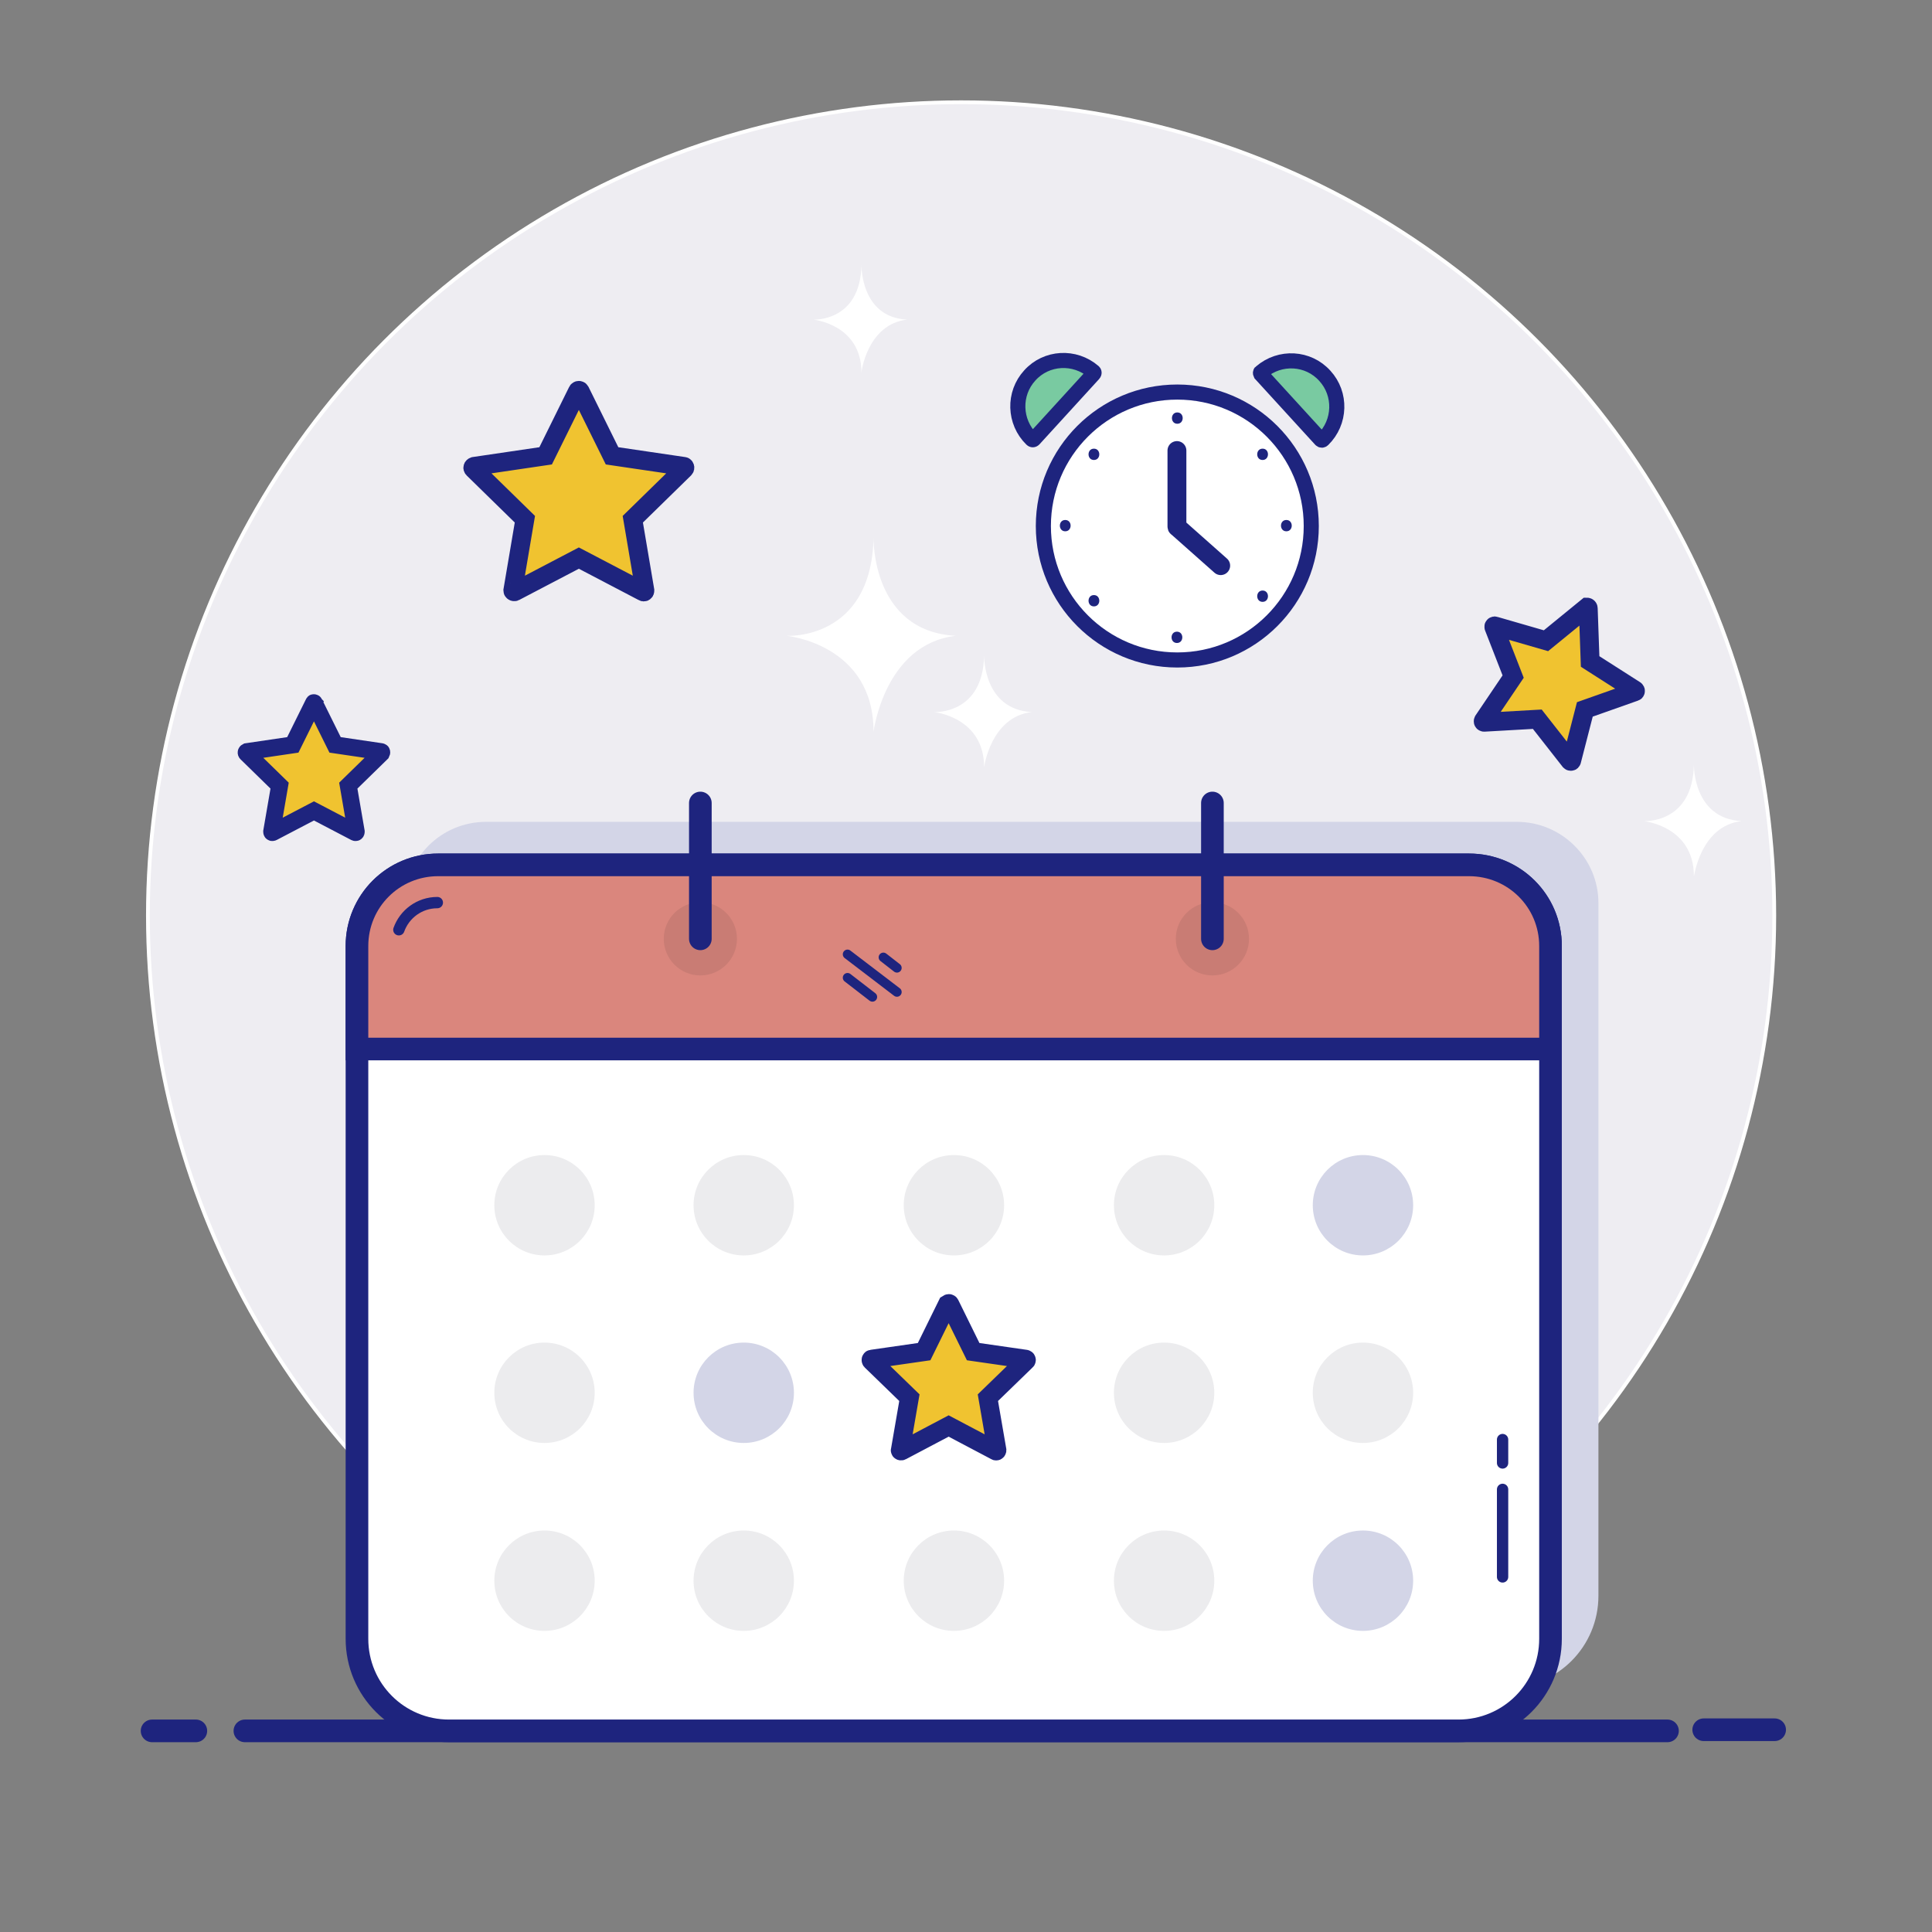 <?xml version="1.0" encoding="utf-8"?>
<!-- Generator: Adobe Illustrator 25.3.1, SVG Export Plug-In . SVG Version: 6.00 Build 0)  -->
<svg version="1.1" id="Layer_1" xmlns="http://www.w3.org/2000/svg" xmlns:xlink="http://www.w3.org/1999/xlink" x="0px" y="0px"
	 viewBox="0 0 512 512" style="enable-background:new 0 0 512 512;" xml:space="preserve">
<rect x="0" y="0" width="512" height="512" fill="#808080" stroke="none"/>
<style type="text/css">
	.st0{fill:#EEEDF2;stroke:#FFFFFF;stroke-miterlimit:10;}
	.st1{fill:none;stroke:#1E247E;stroke-width:6;stroke-linecap:round;stroke-miterlimit:10;}
	.st2{fill:#D3D5E7;}
	.st3{fill:#FFFFFF;stroke:#1E247E;stroke-width:6;stroke-linecap:round;stroke-miterlimit:10;}
	.st4{fill:#ECECEE;}
	.st5{fill:none;stroke:#1E247E;stroke-width:3;stroke-linecap:round;stroke-miterlimit:10;}
	.st6{fill:#DA867D;stroke:#1E247E;stroke-width:6;stroke-linecap:round;stroke-miterlimit:10;}
	.st7{opacity:0.3;fill:#A2655F;enable-background:new    ;}
	.st8{fill:none;stroke:#1E247E;stroke-width:2.5;stroke-linecap:round;stroke-miterlimit:10;}
	.st9{fill:#FFFFFF;stroke:#1E247E;stroke-width:4;stroke-linecap:round;stroke-miterlimit:10;}
	.st10{fill:#79CAA1;stroke:#1E247E;stroke-width:4;stroke-linecap:round;stroke-miterlimit:10;}
	.st11{fill:#1E247E;}
	.st12{fill:none;stroke:#1E247E;stroke-width:5;stroke-linecap:round;stroke-miterlimit:10;}
	.st13{fill:#F0C330;stroke:#1E247E;stroke-width:5;stroke-linecap:round;stroke-miterlimit:10;}
	.st14{fill:#F0C330;stroke:#1E247E;stroke-width:4.5;stroke-linecap:round;stroke-miterlimit:10;}
	.st15{fill:#FFFFFF;}
</style>
<g>
	<g id="Calendar_and_alarm_clock">
		<circle id="Background_5_" class="st0" cx="254.7" cy="242.6" r="215.5"/>
		<g id="Bottom_line_1_">
			<line id="Right_22_" class="st1" x1="451.5" y1="458.4" x2="470.3" y2="458.4"/>
			<line id="Middle_13_" class="st1" x1="64.9" y1="458.7" x2="441.9" y2="458.7"/>
			<line id="Left_23_" class="st1" x1="40.3" y1="458.7" x2="51.9" y2="458.7"/>
		</g>
		<g id="Calendar">
			<path id="Shadow_20_" class="st2" d="M423.6,239.3v183.6c0,13.5-10.9,24.4-24.4,24.4H131.7c-13.5,0-24.4-10.9-24.4-24.4V239.3
				c0-11.9,9.6-21.5,21.5-21.5H402C413.9,217.8,423.6,227.5,423.6,239.3z"/>
			<path id="Shape_28_" class="st3" d="M410.9,250.7v183.6c0,13.5-10.9,24.4-24.4,24.4H119c-13.5,0-24.4-10.9-24.4-24.4V250.7
				c0-11.9,9.6-21.5,21.5-21.5h273.2C401.3,229.2,410.9,238.8,410.9,250.7z"/>
			<g id="Content_2_">
				<g id="Days">
					<circle id="_x31_4" class="st2" cx="361.2" cy="418.9" r="13.3"/>
					<circle id="_x31_3" class="st4" cx="308.5" cy="418.9" r="13.3"/>
					<circle id="_x31_2" class="st4" cx="252.8" cy="418.9" r="13.3"/>
					<circle id="_x31_1" class="st4" cx="197.1" cy="418.9" r="13.3"/>
					<circle id="_x31_0" class="st4" cx="144.3" cy="418.9" r="13.3"/>
					<circle id="_x39_" class="st4" cx="361.2" cy="369.1" r="13.3"/>
					<circle id="_x38_" class="st4" cx="308.5" cy="369.1" r="13.3"/>
					<circle id="_x37_" class="st2" cx="197.1" cy="369.1" r="13.3"/>
					<circle id="_x36_" class="st4" cx="144.3" cy="369.1" r="13.3"/>
					<circle id="_x35_" class="st2" cx="361.2" cy="319.4" r="13.3"/>
					<circle id="_x34_" class="st4" cx="308.5" cy="319.4" r="13.3"/>
					<circle id="_x33_" class="st4" cx="252.8" cy="319.4" r="13.3"/>
					<circle id="_x32_" class="st4" cx="197.1" cy="319.4" r="13.3"/>
					<circle id="_x31_" class="st4" cx="144.3" cy="319.4" r="13.3"/>
				</g>
				<g>
					<line class="st5" x1="398.2" y1="387.7" x2="398.2" y2="381.5"/>
					<line class="st5" x1="398.2" y1="394.7" x2="398.2" y2="417.9"/>
				</g>
			</g>
			<g id="Top_10_">
				<path class="st6" d="M410.9,250.7V278H94.6v-27.3c0-11.9,9.6-21.5,21.5-21.5h273.2C401.3,229.2,410.9,238.8,410.9,250.7z"/>
				<g>
					<g>
						<circle class="st7" cx="185.6" cy="248.8" r="9.7"/>
						<circle class="st7" cx="321.3" cy="248.8" r="9.7"/>
					</g>
					<g>
						<line class="st1" x1="185.6" y1="212.8" x2="185.6" y2="248.8"/>
						<line class="st1" x1="321.3" y1="212.8" x2="321.3" y2="248.8"/>
					</g>
				</g>
				<path class="st5" d="M105.7,246.4c1.5-4.2,5.5-7.2,10.2-7.2"/>
				<g id="Lines_7_">
					<line id="Bottom_10_" class="st8" x1="224.6" y1="259.1" x2="231.2" y2="264.2"/>
					<line id="Middle_12_" class="st8" x1="224.6" y1="252.9" x2="237.7" y2="262.9"/>
					<line id="Top_11_" class="st8" x1="234.1" y1="253.7" x2="237.7" y2="256.5"/>
				</g>
			</g>
		</g>
		<g id="Alarm_clock">
			<circle id="Shape_27_" class="st9" cx="312" cy="139.4" r="35.5"/>
			<g id="Alarm">
				<path class="st10" d="M289.8,99.1L274,116.4c-0.2,0.2-0.4,0.2-0.6,0c-4.7-4.6-4.9-12.1-0.5-16.9c4.4-4.9,11.9-5.3,16.9-1
					C290,98.6,290,98.9,289.8,99.1z"/>
				<path class="st10" d="M334.1,99.1l15.9,17.4c0.2,0.2,0.4,0.2,0.6,0c4.7-4.6,4.9-12.1,0.5-16.9c-4.4-4.9-11.9-5.3-16.9-1
					C334,98.6,334,98.9,334.1,99.1z"/>
			</g>
			<g id="Hours">
				<g>
					<g>
						<path class="st11" d="M312,112.3c1.9,0,1.9-3,0-3S310.1,112.3,312,112.3L312,112.3z"/>
					</g>
				</g>
				<g>
					<g>
						<path class="st11" d="M311.9,170.4c1.9,0,1.9-3,0-3S310,170.4,311.9,170.4L311.9,170.4z"/>
					</g>
				</g>
				<g>
					<g>
						<path class="st11" d="M282.3,140.8c1.9,0,1.9-3,0-3S280.4,140.8,282.3,140.8L282.3,140.8z"/>
					</g>
				</g>
				<g>
					<g>
						<path class="st11" d="M340.9,140.8c1.9,0,1.9-3,0-3S339,140.8,340.9,140.8L340.9,140.8z"/>
					</g>
				</g>
				<g>
					<g>
						<path class="st11" d="M289.9,121.9c1.9,0,1.9-3,0-3S288,121.9,289.9,121.9L289.9,121.9z"/>
					</g>
				</g>
				<g>
					<g>
						<path class="st11" d="M334.6,121.9c1.9,0,1.9-3,0-3S332.7,121.9,334.6,121.9L334.6,121.9z"/>
					</g>
				</g>
				<g>
					<g>
						<path class="st11" d="M334.6,159.5c1.9,0,1.9-3,0-3S332.7,159.5,334.6,159.5L334.6,159.5z"/>
					</g>
				</g>
				<g>
					<g>
						<path class="st11" d="M289.9,160.7c1.9,0,1.9-3,0-3S288,160.7,289.9,160.7L289.9,160.7z"/>
					</g>
				</g>
			</g>
			<path id="Arrows" class="st12" d="M311.9,119.4v20.1c0,0.1,0,0.2,0.1,0.2l11.5,10.2"/>
		</g>
		<g id="Stars">
			<path id="Middle_bottom" class="st13" d="M251.7,345.6l6.2,12.6l13.9,2c0.2,0,0.3,0.3,0.1,0.4l-10.1,9.8l2.4,13.9
				c0,0.2-0.2,0.3-0.3,0.2l-12.5-6.6l-12.5,6.6c-0.2,0.1-0.4-0.1-0.3-0.2l2.4-13.9l-10.1-9.8c-0.1-0.1-0.1-0.4,0.1-0.4l13.9-2
				l6.2-12.6C251.4,345.4,251.6,345.4,251.7,345.6z"/>
			<path id="Right_21_" class="st13" d="M420.9,161.2l0.5,14.1l11.9,7.6c0.2,0.1,0.1,0.4,0,0.4L420,188l-3.5,13.6
				c0,0.2-0.3,0.2-0.4,0.1l-8.7-11.1l-14.1,0.8c-0.2,0-0.3-0.2-0.2-0.4l7.9-11.7l-5.1-13.1c-0.1-0.2,0.1-0.4,0.3-0.3l13.5,3.9
				l10.9-8.9C420.7,160.9,420.9,161,420.9,161.2z"/>
			<path id="Left_top" class="st13" d="M153.7,103.6l8.5,17.2l19,2.8c0.3,0,0.4,0.4,0.2,0.6l-13.7,13.4l3.2,18.9
				c0,0.3-0.2,0.5-0.5,0.3l-17-8.9l-17,8.9c-0.2,0.1-0.5-0.1-0.5-0.3l3.2-18.9l-13.7-13.4c-0.2-0.2-0.1-0.5,0.2-0.6l19-2.8l8.5-17.2
				C153.2,103.4,153.6,103.4,153.7,103.6z"/>
			<path id="Left_bottom" class="st14" d="M83.3,186.3l5.5,11.1l12.2,1.8c0.2,0,0.2,0.2,0.1,0.4l-8.8,8.6l2.1,12.2
				c0,0.2-0.1,0.3-0.3,0.2l-10.9-5.7l-10.9,5.7c-0.2,0.1-0.3,0-0.3-0.2l2.1-12.2l-8.8-8.6c-0.1-0.1-0.1-0.3,0.1-0.4l12.2-1.8
				l5.5-11.1C83,186.2,83.3,186.2,83.3,186.3z"/>
		</g>
		<g id="Sparkles_2_">
			<path id="_x34_th" class="st15" d="M461.5,217.6c-12.9-0.7-12.6-15-12.6-15c-0.3,15.8-13.3,15-13.3,15s13.3,1.3,13.3,14.6
				C449,232.3,450.6,218.9,461.5,217.6"/>
			<path id="_x33_rd_1_" class="st15" d="M273.4,188.7c-12.9-0.7-12.6-15-12.6-15c-0.3,15.8-13.3,15-13.3,15s13.3,1.3,13.3,14.6
				C260.8,203.4,262.5,190,273.4,188.7"/>
			<path id="_x32_nd_1_" class="st15" d="M253.3,168.5c-22.4-1.2-21.8-26-21.8-26c-0.6,27.3-23,26-23,26s23,2.2,23,25.4
				C231.5,193.9,234.4,170.7,253.3,168.5"/>
			<path id="_x31_st_1_" class="st15" d="M240.4,84.7c-12.4-0.6-12.1-14.5-12.1-14.5c-0.3,15.2-12.8,14.5-12.8,14.5
				s12.8,1.2,12.8,14.1C228.2,98.8,229.8,85.9,240.4,84.7"/>
		</g>
	</g>
</g>
</svg>
